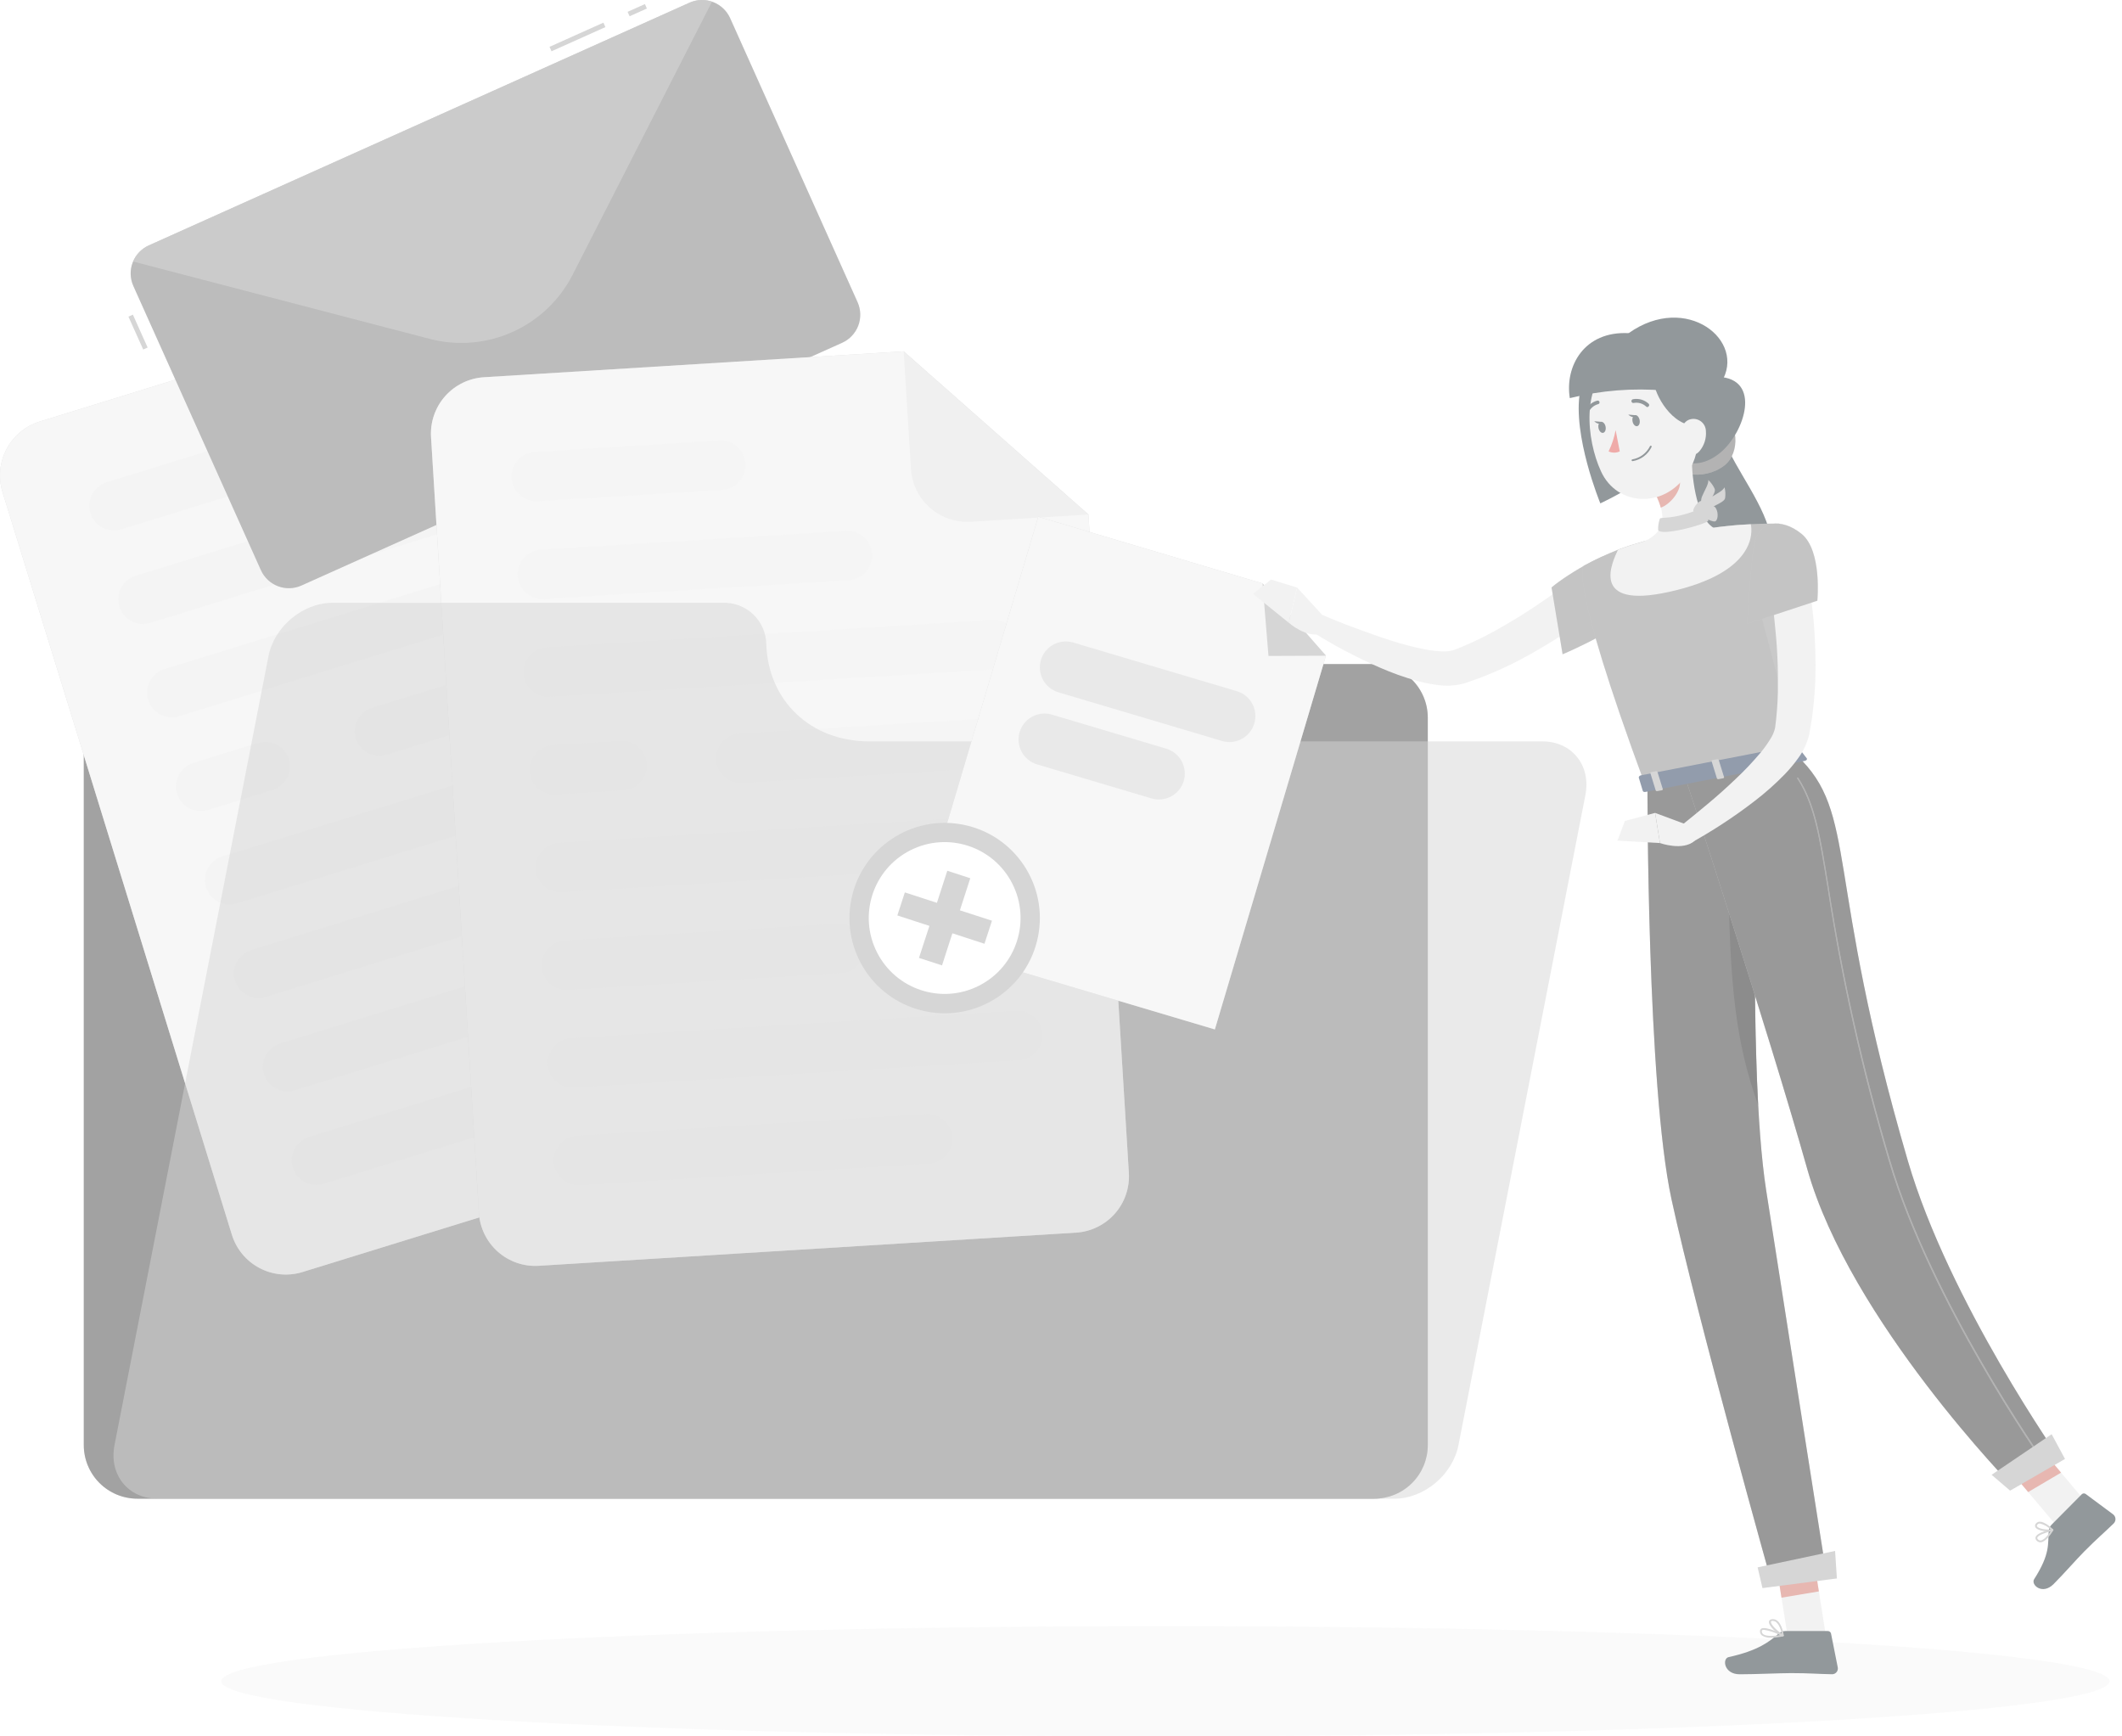 <svg width="176" height="144" viewBox="0 0 176 144" fill="none" xmlns="http://www.w3.org/2000/svg">
<g opacity="0.5">
<path d="M48.033 47.028C47.807 46.049 47.256 45.175 46.469 44.549C45.683 43.923 44.708 43.583 43.703 43.583H11.392C10.214 43.583 9.084 44.051 8.251 44.884C7.418 45.717 6.949 46.847 6.949 48.025V119.844C6.949 121.022 7.418 122.152 8.251 122.986C9.084 123.819 10.214 124.287 11.392 124.287H113.979C115.157 124.287 116.287 123.819 117.12 122.986C117.953 122.152 118.422 121.022 118.422 119.844V59.516C118.422 58.338 117.953 57.208 117.12 56.374C116.287 55.541 115.157 55.073 113.979 55.073H58.142C55.795 55.074 53.518 54.278 51.681 52.817C49.845 51.355 48.559 49.315 48.033 47.028Z" fill="#ADADAD"/>
<path opacity="0.6" d="M48.033 47.028C47.807 46.049 47.256 45.175 46.469 44.549C45.683 43.923 44.708 43.583 43.703 43.583H11.392C10.214 43.583 9.084 44.051 8.251 44.884C7.418 45.717 6.949 46.847 6.949 48.025V119.844C6.949 121.022 7.418 122.152 8.251 122.986C9.084 123.819 10.214 124.287 11.392 124.287H113.979C115.157 124.287 116.287 123.819 117.12 122.986C117.953 122.152 118.422 121.022 118.422 119.844V59.516C118.422 58.338 117.953 57.208 117.12 56.374C116.287 55.541 115.157 55.073 113.979 55.073H58.142C55.795 55.074 53.518 54.278 51.681 52.817C49.845 51.355 48.559 49.315 48.033 47.028Z" fill="black"/>
<path opacity="0.22" d="M36.627 24.661L39.507 33.986C39.874 35.173 40.698 36.166 41.797 36.746C42.896 37.326 44.18 37.446 45.367 37.08L54.689 34.2L36.627 24.661Z" fill="#ADADAD"/>
<path d="M36.627 24.661L3.306 34.956C2.718 35.136 2.171 35.431 1.697 35.824C1.223 36.216 0.831 36.698 0.543 37.242C0.256 37.785 0.078 38.381 0.02 38.993C-0.037 39.606 0.027 40.224 0.209 40.812L19.232 102.396C19.413 102.984 19.709 103.531 20.102 104.005C20.494 104.478 20.977 104.87 21.521 105.157C22.065 105.445 22.66 105.622 23.273 105.679C23.886 105.736 24.504 105.672 25.092 105.49L67.738 92.315C68.326 92.134 68.872 91.839 69.346 91.447C69.82 91.054 70.211 90.572 70.499 90.028C70.786 89.484 70.963 88.889 71.02 88.277C71.078 87.664 71.013 87.047 70.832 86.459L54.676 34.2L36.627 24.661Z" fill="#ADADAD"/>
<path opacity="0.8" d="M36.627 24.661L3.306 34.956C2.718 35.136 2.171 35.431 1.697 35.824C1.223 36.216 0.831 36.698 0.543 37.242C0.256 37.785 0.078 38.381 0.02 38.993C-0.037 39.606 0.027 40.224 0.209 40.812L19.232 102.396C19.413 102.984 19.709 103.531 20.102 104.005C20.494 104.478 20.977 104.87 21.521 105.157C22.065 105.445 22.66 105.622 23.273 105.679C23.886 105.736 24.504 105.672 25.092 105.49L67.738 92.315C68.326 92.134 68.872 91.839 69.346 91.447C69.82 91.054 70.211 90.572 70.499 90.028C70.786 89.484 70.963 88.889 71.02 88.277C71.078 87.664 71.013 87.047 70.832 86.459L54.676 34.2L36.627 24.661Z" fill="white"/>
<g opacity="0.28">
<path opacity="0.28" d="M54.555 89.626L26.832 98.188C26.314 98.347 25.754 98.295 25.274 98.042C24.794 97.789 24.434 97.356 24.272 96.839C24.114 96.32 24.168 95.761 24.421 95.282C24.675 94.803 25.107 94.443 25.625 94.282L53.347 85.716C53.866 85.557 54.427 85.61 54.907 85.864C55.387 86.117 55.747 86.551 55.908 87.069C56.066 87.587 56.012 88.147 55.759 88.626C55.505 89.105 55.072 89.465 54.555 89.626Z" fill="#ADADAD"/>
</g>
<g opacity="0.28">
<path opacity="0.28" d="M24.72 39.374L10.059 43.902C9.541 44.06 8.981 44.007 8.501 43.754C8.022 43.502 7.662 43.07 7.499 42.553C7.341 42.034 7.394 41.473 7.648 40.994C7.901 40.514 8.334 40.154 8.852 39.992L23.513 35.465C24.031 35.304 24.592 35.356 25.072 35.609C25.552 35.862 25.912 36.295 26.073 36.814C26.231 37.333 26.178 37.893 25.924 38.373C25.671 38.852 25.238 39.212 24.72 39.374Z" fill="#ADADAD"/>
</g>
<g opacity="0.28">
<path opacity="0.28" d="M36.683 44.176L12.45 51.66C11.932 51.816 11.375 51.761 10.898 51.508C10.42 51.254 10.062 50.823 9.901 50.307C9.742 49.789 9.795 49.23 10.048 48.75C10.3 48.271 10.733 47.912 11.25 47.751L35.483 40.267C36.002 40.108 36.562 40.16 37.042 40.413C37.522 40.666 37.882 41.098 38.044 41.616C38.2 42.136 38.145 42.697 37.89 43.176C37.636 43.656 37.202 44.015 36.683 44.176Z" fill="#ADADAD"/>
</g>
<g opacity="0.28">
<path opacity="0.28" d="M50.213 48.494L14.849 59.399C14.331 59.558 13.771 59.505 13.292 59.252C12.813 59 12.454 58.567 12.293 58.05C12.134 57.531 12.187 56.971 12.44 56.492C12.693 56.012 13.124 55.652 13.642 55.489L49.006 44.584C49.524 44.426 50.083 44.479 50.562 44.732C51.041 44.985 51.4 45.417 51.562 45.933C51.721 46.452 51.669 47.012 51.416 47.492C51.163 47.972 50.731 48.332 50.213 48.494Z" fill="#ADADAD"/>
</g>
<g opacity="0.28">
<path opacity="0.28" d="M52.609 56.248L32.051 62.602C31.532 62.759 30.973 62.706 30.494 62.452C30.015 62.199 29.655 61.766 29.494 61.249C29.336 60.731 29.39 60.171 29.642 59.692C29.895 59.214 30.327 58.854 30.843 58.692L51.401 52.339C51.92 52.182 52.48 52.236 52.959 52.489C53.439 52.743 53.799 53.175 53.962 53.692C54.12 54.21 54.066 54.77 53.812 55.249C53.559 55.728 53.126 56.087 52.609 56.248Z" fill="#ADADAD"/>
</g>
<g opacity="0.28">
<path opacity="0.28" d="M22.625 65.514L17.249 67.174C16.73 67.333 16.17 67.28 15.69 67.028C15.21 66.775 14.85 66.342 14.688 65.825C14.529 65.306 14.582 64.745 14.836 64.265C15.089 63.785 15.523 63.425 16.041 63.264L21.417 61.604C21.935 61.446 22.495 61.499 22.975 61.752C23.454 62.004 23.815 62.436 23.978 62.953C24.134 63.472 24.08 64.032 23.827 64.511C23.574 64.991 23.142 65.351 22.625 65.514Z" fill="#ADADAD"/>
</g>
<g opacity="0.28">
<path opacity="0.28" d="M55.008 64.007L19.643 74.932C19.125 75.09 18.565 75.036 18.086 74.783C17.607 74.529 17.248 74.097 17.087 73.579C16.928 73.061 16.98 72.501 17.233 72.022C17.486 71.543 17.919 71.183 18.436 71.023L53.8 60.097C54.318 59.94 54.877 59.993 55.356 60.245C55.835 60.498 56.195 60.93 56.357 61.447C56.516 61.965 56.463 62.525 56.211 63.005C55.958 63.485 55.525 63.845 55.008 64.007Z" fill="#ADADAD"/>
</g>
<g opacity="0.28">
<path opacity="0.28" d="M43.755 75.978L22.039 82.687C21.521 82.845 20.961 82.792 20.482 82.539C20.003 82.286 19.644 81.855 19.482 81.338C19.324 80.819 19.377 80.259 19.63 79.78C19.882 79.3 20.314 78.94 20.831 78.777L42.548 72.069C43.067 71.911 43.627 71.964 44.107 72.218C44.587 72.471 44.947 72.904 45.108 73.422C45.267 73.94 45.214 74.5 44.961 74.98C44.707 75.459 44.273 75.818 43.755 75.978Z" fill="#ADADAD"/>
</g>
<g opacity="0.28">
<path opacity="0.28" d="M57.403 71.766L51.607 73.555C51.088 73.713 50.528 73.659 50.048 73.406C49.569 73.153 49.209 72.72 49.047 72.202C48.889 71.683 48.943 71.124 49.196 70.645C49.45 70.166 49.882 69.806 50.4 69.645L56.196 67.856C56.713 67.697 57.273 67.75 57.752 68.002C58.232 68.255 58.591 68.688 58.752 69.205C58.911 69.724 58.859 70.284 58.606 70.764C58.353 71.244 57.921 71.604 57.403 71.766Z" fill="#ADADAD"/>
</g>
<g opacity="0.28">
<path opacity="0.28" d="M59.798 79.528L24.442 90.433C23.923 90.592 23.362 90.539 22.882 90.286C22.402 90.032 22.042 89.599 21.881 89.08C21.722 88.562 21.775 88.001 22.029 87.522C22.282 87.043 22.716 86.684 23.234 86.524L58.594 75.599C59.113 75.442 59.673 75.496 60.152 75.749C60.632 76.002 60.992 76.434 61.155 76.952C61.236 77.21 61.265 77.482 61.241 77.751C61.216 78.021 61.139 78.283 61.013 78.522C60.886 78.762 60.714 78.974 60.506 79.147C60.297 79.32 60.056 79.449 59.798 79.528Z" fill="#ADADAD"/>
</g>
<path d="M60.557 1.502L71.131 25.065C71.405 25.68 71.425 26.378 71.186 27.008C70.947 27.638 70.468 28.147 69.854 28.425L24.999 48.559C24.384 48.834 23.685 48.855 23.055 48.615C22.425 48.376 21.916 47.897 21.639 47.282L11.061 23.72C10.784 23.104 10.763 22.404 11.002 21.773C11.242 21.142 11.722 20.632 12.337 20.355L57.193 0.222C57.809 -0.053 58.508 -0.072 59.139 0.168C59.769 0.408 60.279 0.887 60.557 1.502Z" fill="#ADADAD"/>
<path opacity="0.3" d="M60.557 1.502L71.131 25.065C71.405 25.68 71.425 26.378 71.186 27.008C70.947 27.638 70.468 28.147 69.854 28.425L24.999 48.559C24.384 48.834 23.685 48.855 23.055 48.615C22.425 48.376 21.916 47.897 21.639 47.282L11.061 23.72C10.784 23.104 10.763 22.404 11.002 21.773C11.242 21.142 11.722 20.632 12.337 20.355L57.193 0.222C57.809 -0.053 58.508 -0.072 59.139 0.168C59.769 0.408 60.279 0.887 60.557 1.502Z" fill="black"/>
<path d="M53.488 0.338L52.054 0.981L52.219 1.349L53.653 0.706L53.488 0.338Z" fill="#ADADAD"/>
<path d="M50.047 1.879L45.577 3.885L45.742 4.253L50.212 2.248L50.047 1.879Z" fill="#ADADAD"/>
<path d="M11.021 26.094L10.653 26.26L11.877 28.986L12.245 28.821L11.021 26.094Z" fill="#ADADAD"/>
<path opacity="0.6" d="M59.055 0.137L47.488 22.795C46.414 24.895 44.657 26.566 42.505 27.532C40.353 28.497 37.936 28.7 35.654 28.106L11.037 21.688C11.29 21.098 11.753 20.622 12.338 20.355L57.193 0.222C57.781 -0.041 58.446 -0.071 59.055 0.137Z" fill="#ADADAD"/>
<path d="M74.955 29.136L40.149 31.284C39.534 31.321 38.932 31.478 38.378 31.748C37.824 32.017 37.328 32.393 36.92 32.854C36.511 33.315 36.198 33.852 35.997 34.435C35.796 35.017 35.712 35.633 35.75 36.248L39.72 100.579C39.758 101.194 39.916 101.796 40.186 102.35C40.456 102.904 40.833 103.4 41.294 103.808C41.756 104.216 42.294 104.529 42.877 104.729C43.46 104.929 44.077 105.012 44.692 104.973L89.241 102.223C89.855 102.186 90.456 102.028 91.009 101.758C91.562 101.488 92.056 101.112 92.464 100.651C92.871 100.19 93.184 99.653 93.383 99.071C93.583 98.489 93.666 97.873 93.627 97.259L90.275 42.666L74.955 29.136Z" fill="#ADADAD"/>
<path opacity="0.8" d="M74.955 29.136L40.149 31.284C39.534 31.321 38.932 31.478 38.378 31.748C37.824 32.017 37.328 32.393 36.92 32.854C36.511 33.315 36.198 33.852 35.997 34.435C35.796 35.017 35.712 35.633 35.75 36.248L39.72 100.579C39.758 101.194 39.916 101.796 40.186 102.35C40.456 102.904 40.833 103.4 41.294 103.808C41.756 104.216 42.294 104.529 42.877 104.729C43.46 104.929 44.077 105.012 44.692 104.973L89.241 102.223C89.855 102.186 90.456 102.028 91.009 101.758C91.562 101.488 92.056 101.112 92.464 100.651C92.871 100.19 93.184 99.653 93.383 99.071C93.583 98.489 93.666 97.873 93.627 97.259L90.275 42.666L74.955 29.136Z" fill="white"/>
<g opacity="0.22">
<path opacity="0.22" d="M77.059 96.492L48.097 98.281C47.556 98.312 47.024 98.127 46.619 97.768C46.213 97.409 45.966 96.903 45.932 96.362C45.901 95.822 46.084 95.29 46.443 94.884C46.801 94.478 47.306 94.23 47.846 94.193L76.809 92.408C77.35 92.376 77.882 92.559 78.288 92.918C78.694 93.277 78.942 93.782 78.978 94.323C79.01 94.864 78.826 95.397 78.466 95.803C78.107 96.21 77.601 96.457 77.059 96.492Z" fill="#ADADAD"/>
</g>
<g opacity="0.22">
<path opacity="0.22" d="M59.919 40.626L44.6 41.563C44.059 41.594 43.528 41.411 43.122 41.052C42.715 40.694 42.467 40.189 42.431 39.649C42.4 39.107 42.584 38.576 42.943 38.169C43.303 37.763 43.808 37.515 44.349 37.48L59.669 36.535C60.209 36.503 60.741 36.686 61.146 37.045C61.552 37.404 61.799 37.909 61.834 38.449C61.868 38.992 61.685 39.526 61.327 39.934C60.968 40.342 60.461 40.591 59.919 40.626Z" fill="#ADADAD"/>
</g>
<g opacity="0.22">
<path opacity="0.22" d="M70.412 48.114L45.1 49.673C44.559 49.706 44.026 49.523 43.62 49.165C43.213 48.806 42.966 48.3 42.931 47.759C42.899 47.217 43.083 46.685 43.443 46.278C43.802 45.872 44.308 45.624 44.85 45.59L70.157 44.031C70.698 43.998 71.231 44.181 71.638 44.54C72.044 44.899 72.292 45.404 72.326 45.945C72.358 46.486 72.175 47.018 71.816 47.425C71.457 47.831 70.953 48.079 70.412 48.114Z" fill="#ADADAD"/>
</g>
<g opacity="0.22">
<path opacity="0.22" d="M82.54 55.501L45.601 57.779C45.058 57.812 44.525 57.629 44.117 57.27C43.709 56.91 43.46 56.404 43.424 55.861C43.392 55.32 43.576 54.789 43.934 54.383C44.293 53.977 44.798 53.73 45.339 53.696L82.282 51.414C82.823 51.383 83.354 51.567 83.76 51.927C84.166 52.286 84.412 52.792 84.447 53.332C84.479 53.872 84.297 54.403 83.94 54.809C83.583 55.215 83.08 55.464 82.54 55.501Z" fill="#ADADAD"/>
</g>
<g opacity="0.22">
<path opacity="0.22" d="M83.042 63.603L61.567 64.928C61.026 64.96 60.494 64.777 60.088 64.418C59.682 64.059 59.434 63.554 59.398 63.014C59.365 62.472 59.548 61.94 59.907 61.533C60.266 61.127 60.772 60.879 61.313 60.845L82.787 59.52C83.329 59.487 83.861 59.67 84.268 60.029C84.674 60.388 84.922 60.893 84.956 61.434C84.988 61.975 84.805 62.507 84.446 62.914C84.088 63.32 83.583 63.568 83.042 63.603Z" fill="#ADADAD"/>
</g>
<g opacity="0.22">
<path opacity="0.22" d="M51.716 65.534L46.098 65.881C45.557 65.913 45.026 65.73 44.62 65.371C44.214 65.012 43.967 64.507 43.933 63.967C43.901 63.426 44.084 62.894 44.443 62.487C44.802 62.081 45.307 61.833 45.847 61.798L51.465 61.45C52.007 61.419 52.539 61.604 52.945 61.963C53.351 62.322 53.599 62.828 53.634 63.369C53.665 63.91 53.481 64.441 53.121 64.847C52.762 65.252 52.257 65.499 51.716 65.534Z" fill="#ADADAD"/>
</g>
<g opacity="0.22">
<path opacity="0.22" d="M83.542 71.705L46.599 73.983C46.058 74.015 45.526 73.832 45.12 73.473C44.713 73.115 44.465 72.609 44.43 72.069C44.399 71.527 44.583 70.995 44.943 70.589C45.302 70.183 45.807 69.935 46.348 69.9L83.288 67.622C83.829 67.59 84.362 67.774 84.768 68.133C85.175 68.493 85.422 68.999 85.457 69.54C85.489 70.081 85.305 70.612 84.946 71.018C84.588 71.424 84.083 71.671 83.542 71.705Z" fill="#ADADAD"/>
</g>
<g opacity="0.22">
<path opacity="0.22" d="M69.785 80.688L47.099 82.089C46.557 82.12 46.026 81.936 45.62 81.576C45.213 81.217 44.965 80.712 44.93 80.171C44.899 79.629 45.084 79.098 45.443 78.693C45.802 78.287 46.308 78.04 46.849 78.006L69.535 76.604C70.076 76.573 70.607 76.758 71.013 77.117C71.418 77.477 71.665 77.982 71.7 78.523C71.733 79.064 71.55 79.596 71.191 80.002C70.832 80.408 70.326 80.654 69.785 80.688Z" fill="#ADADAD"/>
</g>
<g opacity="0.22">
<path opacity="0.22" d="M84.038 79.811L77.98 80.183C77.439 80.215 76.908 80.031 76.502 79.673C76.097 79.314 75.85 78.809 75.815 78.268C75.782 77.727 75.965 77.195 76.324 76.788C76.683 76.381 77.189 76.134 77.73 76.1L83.788 75.728C84.329 75.695 84.862 75.878 85.268 76.237C85.675 76.596 85.923 77.101 85.957 77.642C85.988 78.184 85.804 78.716 85.444 79.122C85.085 79.528 84.58 79.776 84.038 79.811Z" fill="#ADADAD"/>
</g>
<g opacity="0.22">
<path opacity="0.22" d="M84.54 87.913L47.601 90.191C47.06 90.223 46.528 90.04 46.121 89.681C45.715 89.322 45.467 88.817 45.432 88.276C45.4 87.736 45.583 87.204 45.942 86.797C46.3 86.391 46.805 86.143 47.346 86.108L84.29 83.83C84.83 83.798 85.362 83.981 85.767 84.34C86.173 84.699 86.42 85.204 86.454 85.744C86.487 86.285 86.305 86.818 85.946 87.225C85.587 87.631 85.081 87.879 84.54 87.913Z" fill="#ADADAD"/>
</g>
<path opacity="0.22" d="M74.955 29.136L75.557 38.877C75.595 39.492 75.753 40.093 76.023 40.645C76.293 41.199 76.669 41.693 77.129 42.101C77.591 42.508 78.127 42.821 78.709 43.022C79.291 43.222 79.907 43.305 80.521 43.268L90.275 42.666L74.955 29.136Z" fill="#ADADAD"/>
<path opacity="0.5" d="M63.558 53.437C63.552 52.971 63.452 52.51 63.265 52.082C63.078 51.654 62.807 51.269 62.468 50.947C62.129 50.626 61.729 50.376 61.292 50.212C60.855 50.048 60.389 49.973 59.923 49.992H27.572C25.12 49.992 22.725 51.983 22.265 54.435L9.498 119.844C9.021 122.296 10.621 124.287 13.072 124.287H115.659C118.111 124.287 120.486 122.3 120.966 119.844L131.495 65.926C131.972 63.47 130.373 61.483 127.921 61.483H72.1C67.254 61.483 63.724 58.147 63.558 53.437Z" fill="#ADADAD"/>
<g filter="url(#filter0_d)">
<path d="M87.466 55.656L85.209 52.273L82.819 56.385C82.819 56.385 84.946 58.143 87.465 57.386L87.466 55.656Z" fill="#FFC3BD"/>
<path d="M101.406 67.798L101.917 67.859C102.013 67.878 102.096 67.826 102.098 67.764L102.102 65.601C102.091 65.561 102.067 65.526 102.034 65.501C102.001 65.477 101.961 65.464 101.92 65.465L101.409 65.405C101.308 65.385 101.225 65.436 101.228 65.499L101.224 67.663C101.225 67.736 101.309 67.789 101.406 67.798Z" fill="#ADADAD"/>
<path d="M100.761 84.371L109.975 53.379L104.717 47.383L86.114 41.852L75.685 76.915L100.761 84.371Z" fill="#ADADAD"/>
<path opacity="0.8" d="M100.761 84.371L109.975 53.379L104.717 47.383L86.114 41.852L75.685 76.915L100.761 84.371Z" fill="white"/>
<path d="M109.975 53.378L104.717 47.383L105.209 53.398L109.975 53.378Z" fill="#ADADAD"/>
<path d="M76.805 82.878C81.08 83.733 85.238 80.959 86.092 76.684C86.947 72.408 84.173 68.25 79.898 67.396C75.622 66.542 71.464 69.315 70.61 73.59C69.756 77.866 72.529 82.024 76.805 82.878Z" fill="#ADADAD"/>
<path d="M81.21 80.74C84.307 79.161 85.538 75.37 83.959 72.272C82.38 69.175 78.589 67.944 75.492 69.523C72.394 71.102 71.164 74.893 72.743 77.99C74.322 81.088 78.112 82.319 81.21 80.74Z" fill="white"/>
<path d="M82.274 75.356L79.613 74.495L80.474 71.834L78.57 71.213L77.709 73.874L75.049 73.008L74.427 74.918L77.087 75.784L76.222 78.439L78.131 79.061L78.992 76.399L81.652 77.266L82.274 75.356Z" fill="#ADADAD"/>
<path opacity="0.4" d="M104.033 58.998C103.953 59.269 103.82 59.522 103.641 59.741C103.463 59.961 103.243 60.144 102.994 60.278C102.746 60.413 102.473 60.498 102.191 60.527C101.91 60.556 101.625 60.529 101.354 60.449L87.785 56.415C87.237 56.251 86.778 55.878 86.506 55.376C86.234 54.873 86.172 54.284 86.333 53.736C86.414 53.465 86.547 53.212 86.725 52.992C86.903 52.773 87.123 52.59 87.372 52.455C87.621 52.321 87.894 52.236 88.175 52.207C88.457 52.178 88.741 52.204 89.012 52.285L102.582 56.319C102.853 56.399 103.106 56.532 103.326 56.71C103.546 56.889 103.728 57.108 103.863 57.357C103.998 57.606 104.082 57.879 104.111 58.16C104.14 58.442 104.114 58.726 104.033 58.998Z" fill="#ADADAD"/>
<path opacity="0.4" d="M98.183 63.761C98.102 64.033 97.969 64.285 97.791 64.505C97.612 64.725 97.393 64.908 97.144 65.042C96.895 65.177 96.622 65.262 96.341 65.291C96.059 65.32 95.775 65.293 95.504 65.213L86.02 62.393C85.749 62.312 85.496 62.179 85.276 62.001C85.056 61.823 84.874 61.603 84.739 61.354C84.604 61.105 84.52 60.832 84.491 60.551C84.461 60.27 84.488 59.985 84.569 59.714C84.649 59.443 84.782 59.19 84.96 58.97C85.139 58.75 85.359 58.568 85.607 58.433C85.856 58.298 86.129 58.214 86.41 58.184C86.692 58.155 86.976 58.182 87.248 58.263L96.73 61.088C97.276 61.251 97.736 61.624 98.008 62.125C98.28 62.626 98.343 63.214 98.183 63.761Z" fill="#ADADAD"/>
</g>
<path d="M96.657 144C139.906 144 174.966 141.953 174.966 139.428C174.966 136.903 139.906 134.856 96.657 134.856C53.408 134.856 18.348 136.903 18.348 139.428C18.348 141.953 53.408 144 96.657 144Z" fill="#F5F5F5"/>
<path d="M143.164 36.744C143.73 38.639 146.646 42.185 146.876 44.766C147.106 47.346 142.134 51.474 142.134 51.474C142.134 51.474 138.419 39.051 140.745 37.601C143.071 36.151 143.164 36.744 143.164 36.744Z" fill="#263238"/>
<path d="M132.955 50.166C132.074 50.901 131.21 51.519 130.309 52.153C129.409 52.787 128.48 53.364 127.535 53.906C126.586 54.467 125.609 54.978 124.607 55.436C124.098 55.666 123.593 55.893 123.068 56.09C122.809 56.196 122.547 56.297 122.28 56.385L121.472 56.668C120.782 56.861 120.059 56.913 119.348 56.822C118.754 56.752 118.165 56.639 117.587 56.482C116.51 56.184 115.456 55.809 114.433 55.359C112.447 54.492 110.531 53.473 108.702 52.31L109.457 50.905C110.41 51.309 111.387 51.712 112.357 52.064C113.326 52.415 114.304 52.787 115.281 53.09C116.234 53.402 117.205 53.656 118.189 53.849C118.641 53.937 119.098 53.993 119.558 54.014C119.901 54.041 120.246 54.005 120.576 53.91C121.497 53.557 122.398 53.152 123.274 52.698C123.722 52.464 124.166 52.225 124.603 51.967C125.039 51.708 125.483 51.458 125.915 51.191C126.784 50.654 127.632 50.085 128.472 49.499C129.312 48.913 130.148 48.287 130.895 47.694L132.955 50.166Z" fill="#E6E6E6"/>
<path d="M135.087 45.864C134.085 45.081 129.941 47.645 128.685 48.716L129.602 54.261C129.602 54.261 135.559 51.765 135.915 50.06C136.29 48.279 135.834 46.462 135.087 45.864Z" fill="#ADADAD"/>
<path opacity="0.2" d="M135.087 45.864C134.085 45.081 129.941 47.645 128.685 48.716L129.602 54.261C129.602 54.261 135.559 51.765 135.915 50.06C136.29 48.279 135.834 46.462 135.087 45.864Z" fill="black"/>
<path d="M149.025 62.646L136.448 65.097C129.949 47.5 131.363 46.922 131.363 46.922C132.277 46.42 133.221 45.975 134.19 45.59L134.36 45.525C135.167 45.23 135.329 45.186 136.403 44.871C138.253 44.43 139.978 44.063 142.114 43.76L142.518 43.703C142.922 43.655 143.29 43.614 143.661 43.578C143.912 43.55 144.162 43.534 144.4 43.518L145.208 43.473C146.589 43.404 147.579 43.425 147.579 43.425C147.195 54.414 147.817 57.569 149.025 62.646Z" fill="#ADADAD"/>
<path opacity="0.2" d="M149.025 62.646L136.448 65.097C129.949 47.5 131.363 46.922 131.363 46.922C132.277 46.42 133.221 45.975 134.19 45.59L134.36 45.525C135.167 45.23 135.329 45.186 136.403 44.871C138.253 44.43 139.978 44.063 142.114 43.76L142.518 43.703C142.922 43.655 143.29 43.614 143.661 43.578C143.912 43.55 144.162 43.534 144.4 43.518L145.208 43.473C146.589 43.404 147.579 43.425 147.579 43.425C147.195 54.414 147.817 57.569 149.025 62.646Z" fill="black"/>
<path d="M139.175 38.009C138.367 39.345 141.295 39.963 143.028 38.594C144.413 37.496 144.086 34.959 142.898 34.37C141.711 33.78 139.175 38.009 139.175 38.009Z" fill="#ADADAD"/>
<path opacity="0.4" d="M139.175 38.009C138.367 39.345 141.295 39.963 143.028 38.594C144.413 37.496 144.086 34.959 142.898 34.37C141.711 33.78 139.175 38.009 139.175 38.009Z" fill="black"/>
<path d="M151.416 135.482L148.269 135.716L147.118 128.475L150.265 128.24L151.416 135.482Z" fill="#E6E6E6"/>
<path d="M173.67 125.361L171 127.041L166.247 121.403L168.916 119.719L173.67 125.361Z" fill="#E6E6E6"/>
<path d="M147.118 128.475L147.757 132.497L150.858 131.976L150.269 128.244L147.118 128.475Z" fill="#CF6F64"/>
<path d="M168.92 119.722L166.247 121.403L168.218 123.737L170.948 122.126L168.92 119.722Z" fill="#CF6F64"/>
<path d="M136.642 65.097C136.642 65.097 136.597 90.065 138.637 99.468C140.761 109.25 147.009 131.504 147.009 131.504L151.541 130.918C151.541 130.918 147.999 108.438 146.488 98.716C144.845 88.123 145.854 63.304 145.854 63.304L136.642 65.097Z" fill="#ADADAD"/>
<path opacity="0.7" d="M136.642 65.097C136.642 65.097 136.597 90.065 138.637 99.468C140.761 109.25 147.009 131.504 147.009 131.504L151.541 130.918C151.541 130.918 147.999 108.438 146.488 98.716C144.845 88.123 145.854 63.304 145.854 63.304L136.642 65.097Z" fill="black"/>
<path opacity="0.5" d="M145.572 74.37L143.351 72.157C143.436 81.749 143.973 86.487 145.819 91.648C145.528 86.192 145.504 79.738 145.572 74.37Z" fill="black"/>
<path d="M139.768 64.451C139.768 64.451 146.541 85.085 149.901 96.972C153.447 109.512 167.042 123.382 167.042 123.382L170.943 121.128C170.943 121.128 161.654 107.961 158.237 96.261C151.29 72.508 154.146 67.476 149.021 62.645L139.768 64.451Z" fill="#ADADAD"/>
<path opacity="0.7" d="M139.768 64.451C139.768 64.451 146.541 85.085 149.901 96.972C153.447 109.512 167.042 123.382 167.042 123.382L170.943 121.128C170.943 121.128 161.654 107.961 158.237 96.261C151.29 72.508 154.146 67.476 149.021 62.645L139.768 64.451Z" fill="black"/>
<path d="M134.444 30.723C136.246 31.324 137.881 35.795 137.95 37.556C138.019 39.317 132.732 41.745 132.732 41.745C132.732 41.745 130.401 36.09 131.052 32.455C131.334 30.876 134.444 30.723 134.444 30.723Z" fill="#263238"/>
<path d="M109.723 51.054L107.587 48.728L106.888 51.644C106.888 51.644 108.407 52.985 109.634 52.524L109.723 51.054Z" fill="#E6E6E6"/>
<path d="M105.422 48.061L103.927 49.249L106.888 51.644L107.586 48.728L105.422 48.061Z" fill="#E6E6E6"/>
<path d="M170.164 126.439L172.66 123.923C172.703 123.88 172.761 123.854 172.821 123.849C172.882 123.845 172.943 123.862 172.991 123.899L175.265 125.587C175.322 125.631 175.368 125.687 175.401 125.75C175.434 125.813 175.454 125.883 175.458 125.954C175.462 126.026 175.451 126.097 175.425 126.164C175.4 126.231 175.36 126.292 175.31 126.342C174.421 127.202 173.953 127.574 172.854 128.681C172.18 129.363 171.263 130.425 170.33 131.366C169.397 132.307 168.415 131.431 168.714 130.963C170.075 128.834 169.833 128.038 169.926 126.956C169.94 126.76 170.025 126.577 170.164 126.439Z" fill="#263238"/>
<path d="M148.06 135.264H151.606C151.668 135.264 151.729 135.286 151.777 135.325C151.825 135.365 151.857 135.421 151.869 135.482L152.426 138.285C152.438 138.354 152.435 138.425 152.417 138.492C152.399 138.56 152.367 138.623 152.321 138.677C152.276 138.73 152.22 138.773 152.156 138.803C152.093 138.832 152.023 138.847 151.953 138.846C150.713 138.826 150.116 138.753 148.557 138.753C147.599 138.753 145.62 138.85 144.296 138.85C142.971 138.85 142.83 137.542 143.375 137.425C145.798 136.892 146.747 136.161 147.543 135.458C147.687 135.334 147.87 135.266 148.06 135.264Z" fill="#263238"/>
<g style="mix-blend-mode:multiply" opacity="0.27">
<path d="M147.987 49.794L146.048 50.949L148.286 59.362C147.797 56.813 148.015 54.014 147.987 49.794Z" fill="#ADADAD"/>
</g>
<path d="M136.969 36.66C138.346 37.811 140.345 39.487 142.7 37.528C144.72 35.84 146.133 31.409 142.51 31.248C140.616 31.163 136.969 36.66 136.969 36.66Z" fill="#263238"/>
<path d="M140.297 37.447C140.297 39.353 140.592 42.791 142.114 43.768C142.114 43.768 141.977 45.731 138.56 46.393C134.808 47.124 136.403 44.879 136.403 44.879C138.358 43.99 138.019 42.48 137.373 41.123L140.297 37.447Z" fill="#E6E6E6"/>
<path d="M139.105 38.946L137.377 41.123C137.528 41.437 137.652 41.764 137.748 42.1C138.508 41.833 139.416 40.767 139.34 39.931C139.323 39.591 139.244 39.257 139.105 38.946Z" fill="#CF6F64"/>
<path d="M140.479 33.069C140.882 36.175 141.129 37.48 139.885 39.358C138.015 42.185 134.113 42.003 132.785 39.083C131.573 36.454 131.121 31.813 133.883 30.016C134.491 29.614 135.191 29.374 135.917 29.319C136.644 29.264 137.372 29.395 138.033 29.701C138.694 30.008 139.266 30.478 139.694 31.067C140.122 31.657 140.392 32.346 140.479 33.069Z" fill="#E6E6E6"/>
<path d="M135.083 27.629C132.983 29.119 137.195 29.559 137.199 31.72C137.199 32.613 138.665 35.444 140.749 35.282L142.769 31.696C144.893 28.263 139.873 24.224 135.083 27.629Z" fill="#263238"/>
<path d="M135.083 27.629C131.387 27.435 129.776 30.375 130.2 33.017C132.778 32.374 135.445 32.162 138.092 32.391C143.156 32.907 135.083 27.629 135.083 27.629Z" fill="#263238"/>
<path d="M141.488 35.747C141.54 36.35 141.349 36.948 140.959 37.411C140.438 38.021 139.748 37.661 139.505 36.938C139.299 36.284 139.323 35.181 140.026 34.834C140.181 34.762 140.352 34.73 140.523 34.741C140.694 34.752 140.859 34.805 141.004 34.895C141.149 34.986 141.269 35.111 141.354 35.26C141.438 35.408 141.485 35.576 141.488 35.747Z" fill="#E6E6E6"/>
<path d="M135.992 34.834C136.04 35.084 135.947 35.311 135.786 35.343C135.624 35.375 135.45 35.198 135.402 34.939C135.354 34.681 135.446 34.458 135.608 34.426C135.77 34.394 135.943 34.584 135.992 34.834Z" fill="#263238"/>
<path d="M133.169 35.383C133.217 35.634 133.125 35.864 132.963 35.896C132.801 35.929 132.628 35.751 132.579 35.492C132.531 35.234 132.624 35.012 132.785 34.983C132.947 34.955 133.12 35.129 133.169 35.383Z" fill="#263238"/>
<path d="M132.861 34.987L132.227 34.935C132.227 34.935 132.627 35.343 132.861 34.987Z" fill="#263238"/>
<path d="M134 35.67C133.887 36.282 133.691 36.876 133.418 37.435C133.563 37.503 133.721 37.538 133.881 37.538C134.041 37.538 134.199 37.503 134.343 37.435L134 35.67Z" fill="#DF5753"/>
<path d="M135.398 38.243C135.38 38.243 135.364 38.237 135.35 38.226C135.337 38.215 135.328 38.199 135.325 38.182C135.323 38.173 135.324 38.163 135.326 38.153C135.328 38.144 135.332 38.135 135.338 38.127C135.343 38.119 135.35 38.112 135.359 38.107C135.367 38.102 135.376 38.099 135.386 38.097C135.698 38.043 135.993 37.916 136.247 37.727C136.501 37.537 136.707 37.291 136.848 37.007C136.852 36.998 136.857 36.99 136.864 36.983C136.871 36.976 136.879 36.97 136.888 36.967C136.897 36.963 136.907 36.961 136.916 36.961C136.926 36.961 136.936 36.963 136.945 36.967C136.954 36.97 136.962 36.976 136.969 36.983C136.976 36.989 136.981 36.998 136.985 37.007C136.989 37.016 136.991 37.025 136.991 37.035C136.991 37.045 136.989 37.054 136.985 37.063C136.837 37.372 136.617 37.64 136.344 37.845C136.07 38.05 135.751 38.187 135.414 38.243H135.398Z" fill="#263238"/>
<path d="M136.642 33.76C136.605 33.76 136.569 33.747 136.541 33.723C136.405 33.594 136.24 33.499 136.061 33.446C135.881 33.392 135.691 33.382 135.507 33.416C135.466 33.427 135.423 33.42 135.387 33.399C135.351 33.377 135.325 33.342 135.315 33.301C135.305 33.261 135.311 33.218 135.333 33.182C135.354 33.146 135.389 33.12 135.43 33.109C135.663 33.064 135.904 33.074 136.132 33.139C136.36 33.204 136.569 33.323 136.743 33.485C136.77 33.513 136.786 33.551 136.786 33.59C136.786 33.629 136.77 33.667 136.743 33.695C136.731 33.712 136.717 33.727 136.699 33.738C136.682 33.749 136.662 33.757 136.642 33.76Z" fill="#263238"/>
<path d="M131.605 34.321C131.586 34.325 131.567 34.325 131.548 34.321C131.53 34.314 131.513 34.303 131.499 34.288C131.485 34.274 131.474 34.258 131.466 34.239C131.459 34.221 131.455 34.201 131.455 34.181C131.456 34.161 131.46 34.141 131.468 34.123C131.554 33.902 131.691 33.705 131.869 33.548C132.047 33.392 132.26 33.28 132.489 33.222C132.509 33.218 132.529 33.218 132.548 33.222C132.568 33.226 132.586 33.234 132.603 33.246C132.619 33.257 132.633 33.272 132.643 33.288C132.653 33.305 132.66 33.324 132.663 33.344C132.667 33.363 132.667 33.383 132.664 33.402C132.66 33.421 132.652 33.439 132.642 33.455C132.631 33.472 132.617 33.486 132.6 33.496C132.584 33.507 132.565 33.514 132.546 33.517C132.365 33.567 132.197 33.658 132.057 33.783C131.917 33.909 131.808 34.065 131.738 34.24C131.725 34.264 131.706 34.285 131.683 34.299C131.659 34.313 131.632 34.321 131.605 34.321Z" fill="#263238"/>
<path d="M169.228 127.905C169.159 127.903 169.091 127.885 169.03 127.851C168.97 127.817 168.918 127.769 168.88 127.711C168.852 127.677 168.833 127.636 168.825 127.592C168.817 127.548 168.821 127.503 168.836 127.461C168.977 127.081 170.092 126.839 170.217 126.811C170.232 126.808 170.247 126.81 170.26 126.816C170.274 126.821 170.286 126.831 170.294 126.843C170.303 126.855 170.307 126.869 170.307 126.883C170.307 126.898 170.303 126.912 170.294 126.924C170.076 127.283 169.648 127.885 169.248 127.905H169.228ZM170.072 126.996C169.632 127.11 169.05 127.311 168.977 127.513C168.97 127.532 168.969 127.552 168.973 127.572C168.977 127.591 168.987 127.609 169.002 127.622C169.027 127.664 169.062 127.698 169.105 127.722C169.147 127.745 169.195 127.757 169.244 127.756C169.458 127.744 169.761 127.465 170.072 126.996Z" fill="#ADADAD"/>
<path d="M169.89 126.996C169.486 126.996 168.981 126.895 168.831 126.677C168.798 126.628 168.783 126.568 168.788 126.509C168.793 126.449 168.818 126.393 168.86 126.35C168.895 126.305 168.94 126.268 168.991 126.242C169.041 126.215 169.097 126.2 169.155 126.197H169.187C169.639 126.197 170.261 126.807 170.285 126.831C170.295 126.84 170.302 126.852 170.306 126.864C170.309 126.877 170.309 126.891 170.306 126.904C170.302 126.916 170.295 126.927 170.286 126.937C170.277 126.946 170.266 126.952 170.253 126.956C170.134 126.985 170.012 126.998 169.89 126.996ZM169.187 126.346H169.163C169.126 126.347 169.091 126.357 169.059 126.374C169.027 126.39 168.999 126.414 168.977 126.443C168.92 126.52 168.936 126.564 168.957 126.593C169.078 126.778 169.696 126.883 170.075 126.839C169.833 126.592 169.524 126.421 169.187 126.346Z" fill="#ADADAD"/>
<path d="M146.9 135.817C146.629 135.841 146.357 135.773 146.129 135.623C146.075 135.581 146.033 135.526 146.006 135.463C145.979 135.401 145.969 135.332 145.975 135.264C145.975 135.223 145.986 135.183 146.005 135.148C146.025 135.113 146.054 135.083 146.089 135.062C146.46 134.844 147.761 135.49 147.906 135.563C147.92 135.57 147.931 135.581 147.938 135.595C147.945 135.609 147.948 135.624 147.946 135.64C147.945 135.655 147.938 135.669 147.928 135.681C147.918 135.692 147.905 135.7 147.89 135.704C147.564 135.772 147.233 135.81 146.9 135.817ZM146.303 135.163C146.255 135.16 146.208 135.17 146.165 135.191C146.152 135.198 146.14 135.21 146.133 135.223C146.126 135.237 146.123 135.253 146.125 135.268C146.121 135.314 146.128 135.359 146.146 135.402C146.163 135.444 146.191 135.481 146.226 135.51C146.428 135.684 146.949 135.712 147.635 135.599C147.219 135.381 146.768 135.233 146.303 135.163Z" fill="#ADADAD"/>
<path d="M147.874 135.696H147.846C147.442 135.522 146.662 134.836 146.719 134.484C146.719 134.404 146.792 134.299 146.994 134.279H147.054C147.757 134.279 147.939 135.563 147.947 135.619C147.949 135.633 147.947 135.647 147.942 135.659C147.937 135.672 147.929 135.683 147.919 135.692C147.904 135.698 147.889 135.699 147.874 135.696ZM147.066 134.42H147.022C146.893 134.42 146.885 134.48 146.885 134.497C146.852 134.711 147.385 135.248 147.789 135.486C147.708 135.171 147.503 134.428 147.05 134.428L147.066 134.42Z" fill="#ADADAD"/>
<path d="M135.685 34.438L135.051 34.382C135.051 34.382 135.451 34.794 135.685 34.438Z" fill="#263238"/>
<path d="M138.459 49.079C131.702 50.586 133.79 46.498 134.194 45.598L134.364 45.533C135.171 45.238 135.333 45.194 136.407 44.879C138.282 44.373 140.19 44.001 142.118 43.768L142.522 43.711C142.926 43.659 143.294 43.618 143.665 43.586C143.915 43.558 144.166 43.542 144.404 43.526L145.212 43.477C145.349 44.107 145.684 47.476 138.459 49.079Z" fill="#E6E6E6"/>
<path d="M149.065 61.87L149.853 62.888C149.914 62.965 149.829 63.074 149.683 63.102L136.492 65.671C136.379 65.695 136.274 65.671 136.254 65.586L135.919 64.483C135.919 64.406 135.984 64.322 136.105 64.297L148.843 61.818C148.882 61.806 148.922 61.805 148.961 61.814C149 61.824 149.036 61.843 149.065 61.87Z" fill="#26395A"/>
<path d="M147.632 63.627L147.975 63.562C148.044 63.562 148.088 63.506 148.076 63.461L147.632 62.032C147.632 61.987 147.551 61.967 147.483 61.979L147.143 62.044C147.075 62.044 147.03 62.104 147.042 62.145L147.487 63.578C147.499 63.619 147.567 63.643 147.632 63.627Z" fill="#ADADAD"/>
<path d="M139.905 68.393L137.276 67.415L137.68 69.915C137.68 69.915 139.586 70.602 140.559 69.722L139.905 68.393Z" fill="#E6E6E6"/>
<path d="M134.772 68.078L134.146 69.718L137.68 69.915L137.276 67.415L134.772 68.078Z" fill="#E6E6E6"/>
<path d="M137.474 65.606L137.817 65.541C137.882 65.541 137.93 65.485 137.914 65.44L137.47 64.011C137.47 63.966 137.393 63.946 137.324 63.958L136.981 64.023C136.912 64.023 136.868 64.083 136.884 64.124L137.328 65.558C137.34 65.598 137.405 65.622 137.474 65.606Z" fill="#ADADAD"/>
<path d="M142.555 64.612L142.894 64.548C142.963 64.548 143.008 64.491 142.995 64.447L142.551 63.017C142.551 62.973 142.47 62.953 142.402 62.965L142.062 63.029C141.994 63.029 141.949 63.09 141.961 63.13L142.406 64.564C142.422 64.587 142.445 64.605 142.472 64.614C142.499 64.622 142.528 64.622 142.555 64.612Z" fill="#ADADAD"/>
<path d="M141.117 42.165C141.404 42.056 141.763 43.065 141.674 43.194C141.468 43.489 137.696 44.519 137.527 43.942C137.516 43.629 137.564 43.316 137.668 43.021C137.777 42.827 138.613 43.182 141.117 42.165Z" fill="#ADADAD"/>
<path d="M140.479 42.189C140.624 41.854 141.04 41.316 141.404 41.623C141.767 41.93 141.92 42.593 141.682 42.702C141.444 42.811 140.228 42.75 140.479 42.189Z" fill="#ADADAD"/>
<path d="M141.25 42.362C141.5 42.096 142.058 41.728 142.312 42.14C142.567 42.552 142.474 43.227 142.215 43.247C141.957 43.267 140.826 42.803 141.25 42.362Z" fill="#ADADAD"/>
<path d="M141.387 42.302C141.367 42.087 141.409 41.871 141.509 41.68C141.608 41.488 141.761 41.33 141.949 41.224C142.409 40.925 142.857 40.731 143.035 40.416C143.112 40.711 143.127 41.019 143.08 41.32C142.987 41.753 141.553 42.084 141.65 42.459L141.387 42.302Z" fill="#ADADAD"/>
<path d="M141.327 42.282C141.193 42.112 141.111 41.907 141.091 41.693C141.071 41.477 141.114 41.261 141.214 41.07C141.432 40.569 141.706 40.165 141.69 39.81C141.915 40.017 142.095 40.267 142.219 40.545C142.373 40.949 141.351 42.011 141.638 42.278L141.327 42.282Z" fill="#ADADAD"/>
<path d="M169.417 121.181C169.408 121.18 169.4 121.178 169.393 121.174C169.386 121.169 169.38 121.163 169.376 121.156C169.283 121.027 160.051 107.852 156.666 96.277C154.457 88.852 152.76 81.284 151.585 73.627C150.886 69.314 150.462 66.709 149.073 64.572C149.064 64.562 149.058 64.549 149.058 64.536C149.058 64.522 149.064 64.509 149.073 64.499C149.083 64.491 149.095 64.487 149.107 64.487C149.12 64.487 149.132 64.491 149.142 64.499C150.547 66.656 150.971 69.269 151.67 73.595C152.85 81.241 154.55 88.798 156.759 96.212C160.139 107.772 169.364 120.93 169.457 121.063C169.465 121.073 169.469 121.085 169.469 121.098C169.469 121.11 169.465 121.122 169.457 121.132C169.456 121.143 169.452 121.154 169.445 121.163C169.438 121.172 169.428 121.178 169.417 121.181Z" fill="#ADADAD"/>
<path opacity="0.4" d="M169.417 121.181C169.408 121.18 169.4 121.178 169.393 121.174C169.386 121.169 169.38 121.163 169.376 121.156C169.283 121.027 160.051 107.852 156.666 96.277C154.457 88.852 152.76 81.284 151.585 73.627C150.886 69.314 150.462 66.709 149.073 64.572C149.064 64.562 149.058 64.549 149.058 64.536C149.058 64.522 149.064 64.509 149.073 64.499C149.083 64.491 149.095 64.487 149.107 64.487C149.12 64.487 149.132 64.491 149.142 64.499C150.547 66.656 150.971 69.269 151.67 73.595C152.85 81.241 154.55 88.798 156.759 96.212C160.139 107.772 169.364 120.93 169.457 121.063C169.465 121.073 169.469 121.085 169.469 121.098C169.469 121.11 169.465 121.122 169.457 121.132C169.456 121.143 169.452 121.154 169.445 121.163C169.438 121.172 169.428 121.178 169.417 121.181Z" fill="black"/>
<path d="M152.353 130.902L146.181 131.702L145.778 129.981L152.203 128.62L152.353 130.902Z" fill="#ADADAD"/>
<path d="M171.271 120.991L166.72 123.62L165.185 122.307L170.165 118.939L171.271 120.991Z" fill="#ADADAD"/>
<path d="M149.909 47.702C150.128 48.825 150.253 49.883 150.374 50.977C150.495 52.072 150.54 53.154 150.572 54.249C150.604 55.352 150.58 56.456 150.499 57.557C150.455 58.11 150.406 58.663 150.33 59.221C150.297 59.495 150.261 59.774 150.208 60.053L150.059 60.909C149.893 61.607 149.59 62.264 149.166 62.843C148.819 63.331 148.435 63.791 148.019 64.221C147.24 65.021 146.403 65.764 145.515 66.442C143.798 67.764 141.98 68.951 140.079 69.992L139.215 68.651C140.022 68.009 140.83 67.347 141.638 66.672C142.446 65.998 143.213 65.315 143.952 64.604C144.683 63.92 145.372 63.193 146.016 62.427C146.312 62.073 146.582 61.698 146.824 61.305C147.015 61.018 147.151 60.699 147.228 60.364C147.359 59.383 147.436 58.396 147.458 57.407C147.458 56.902 147.458 56.397 147.458 55.893C147.458 55.388 147.438 54.875 147.413 54.366C147.365 53.348 147.272 52.346 147.163 51.312C147.054 50.279 146.913 49.257 146.759 48.3L149.909 47.702Z" fill="#E6E6E6"/>
<path d="M149.42 44.269C151.145 45.666 150.733 49.818 150.733 49.818L144.917 51.733C144.917 51.733 145.184 46.947 145.474 45.226C145.814 43.178 147.72 42.892 149.42 44.269Z" fill="#ADADAD"/>
<path opacity="0.2" d="M149.42 44.269C151.145 45.666 150.733 49.818 150.733 49.818L144.917 51.733C144.917 51.733 145.184 46.947 145.474 45.226C145.814 43.178 147.72 42.892 149.42 44.269Z" fill="black"/>
</g>
<defs>
<filter id="filter0_d" x="67.063" y="40.195" width="46.21" height="47.757" filterUnits="userSpaceOnUse" color-interpolation-filters="sRGB">
<feFlood flood-opacity="0" result="BackgroundImageFix"/>
<feColorMatrix in="SourceAlpha" type="matrix" values="0 0 0 0 0 0 0 0 0 0 0 0 0 0 0 0 0 0 127 0"/>
<feOffset dy="1"/>
<feGaussianBlur stdDeviation="1"/>
<feColorMatrix type="matrix" values="0 0 0 0 0 0 0 0 0 0 0 0 0 0 0 0 0 0 0.3 0"/>
<feBlend mode="normal" in2="BackgroundImageFix" result="effect1_dropShadow"/>
<feBlend mode="normal" in="SourceGraphic" in2="effect1_dropShadow" result="shape"/>
</filter>
</defs>
</svg>
